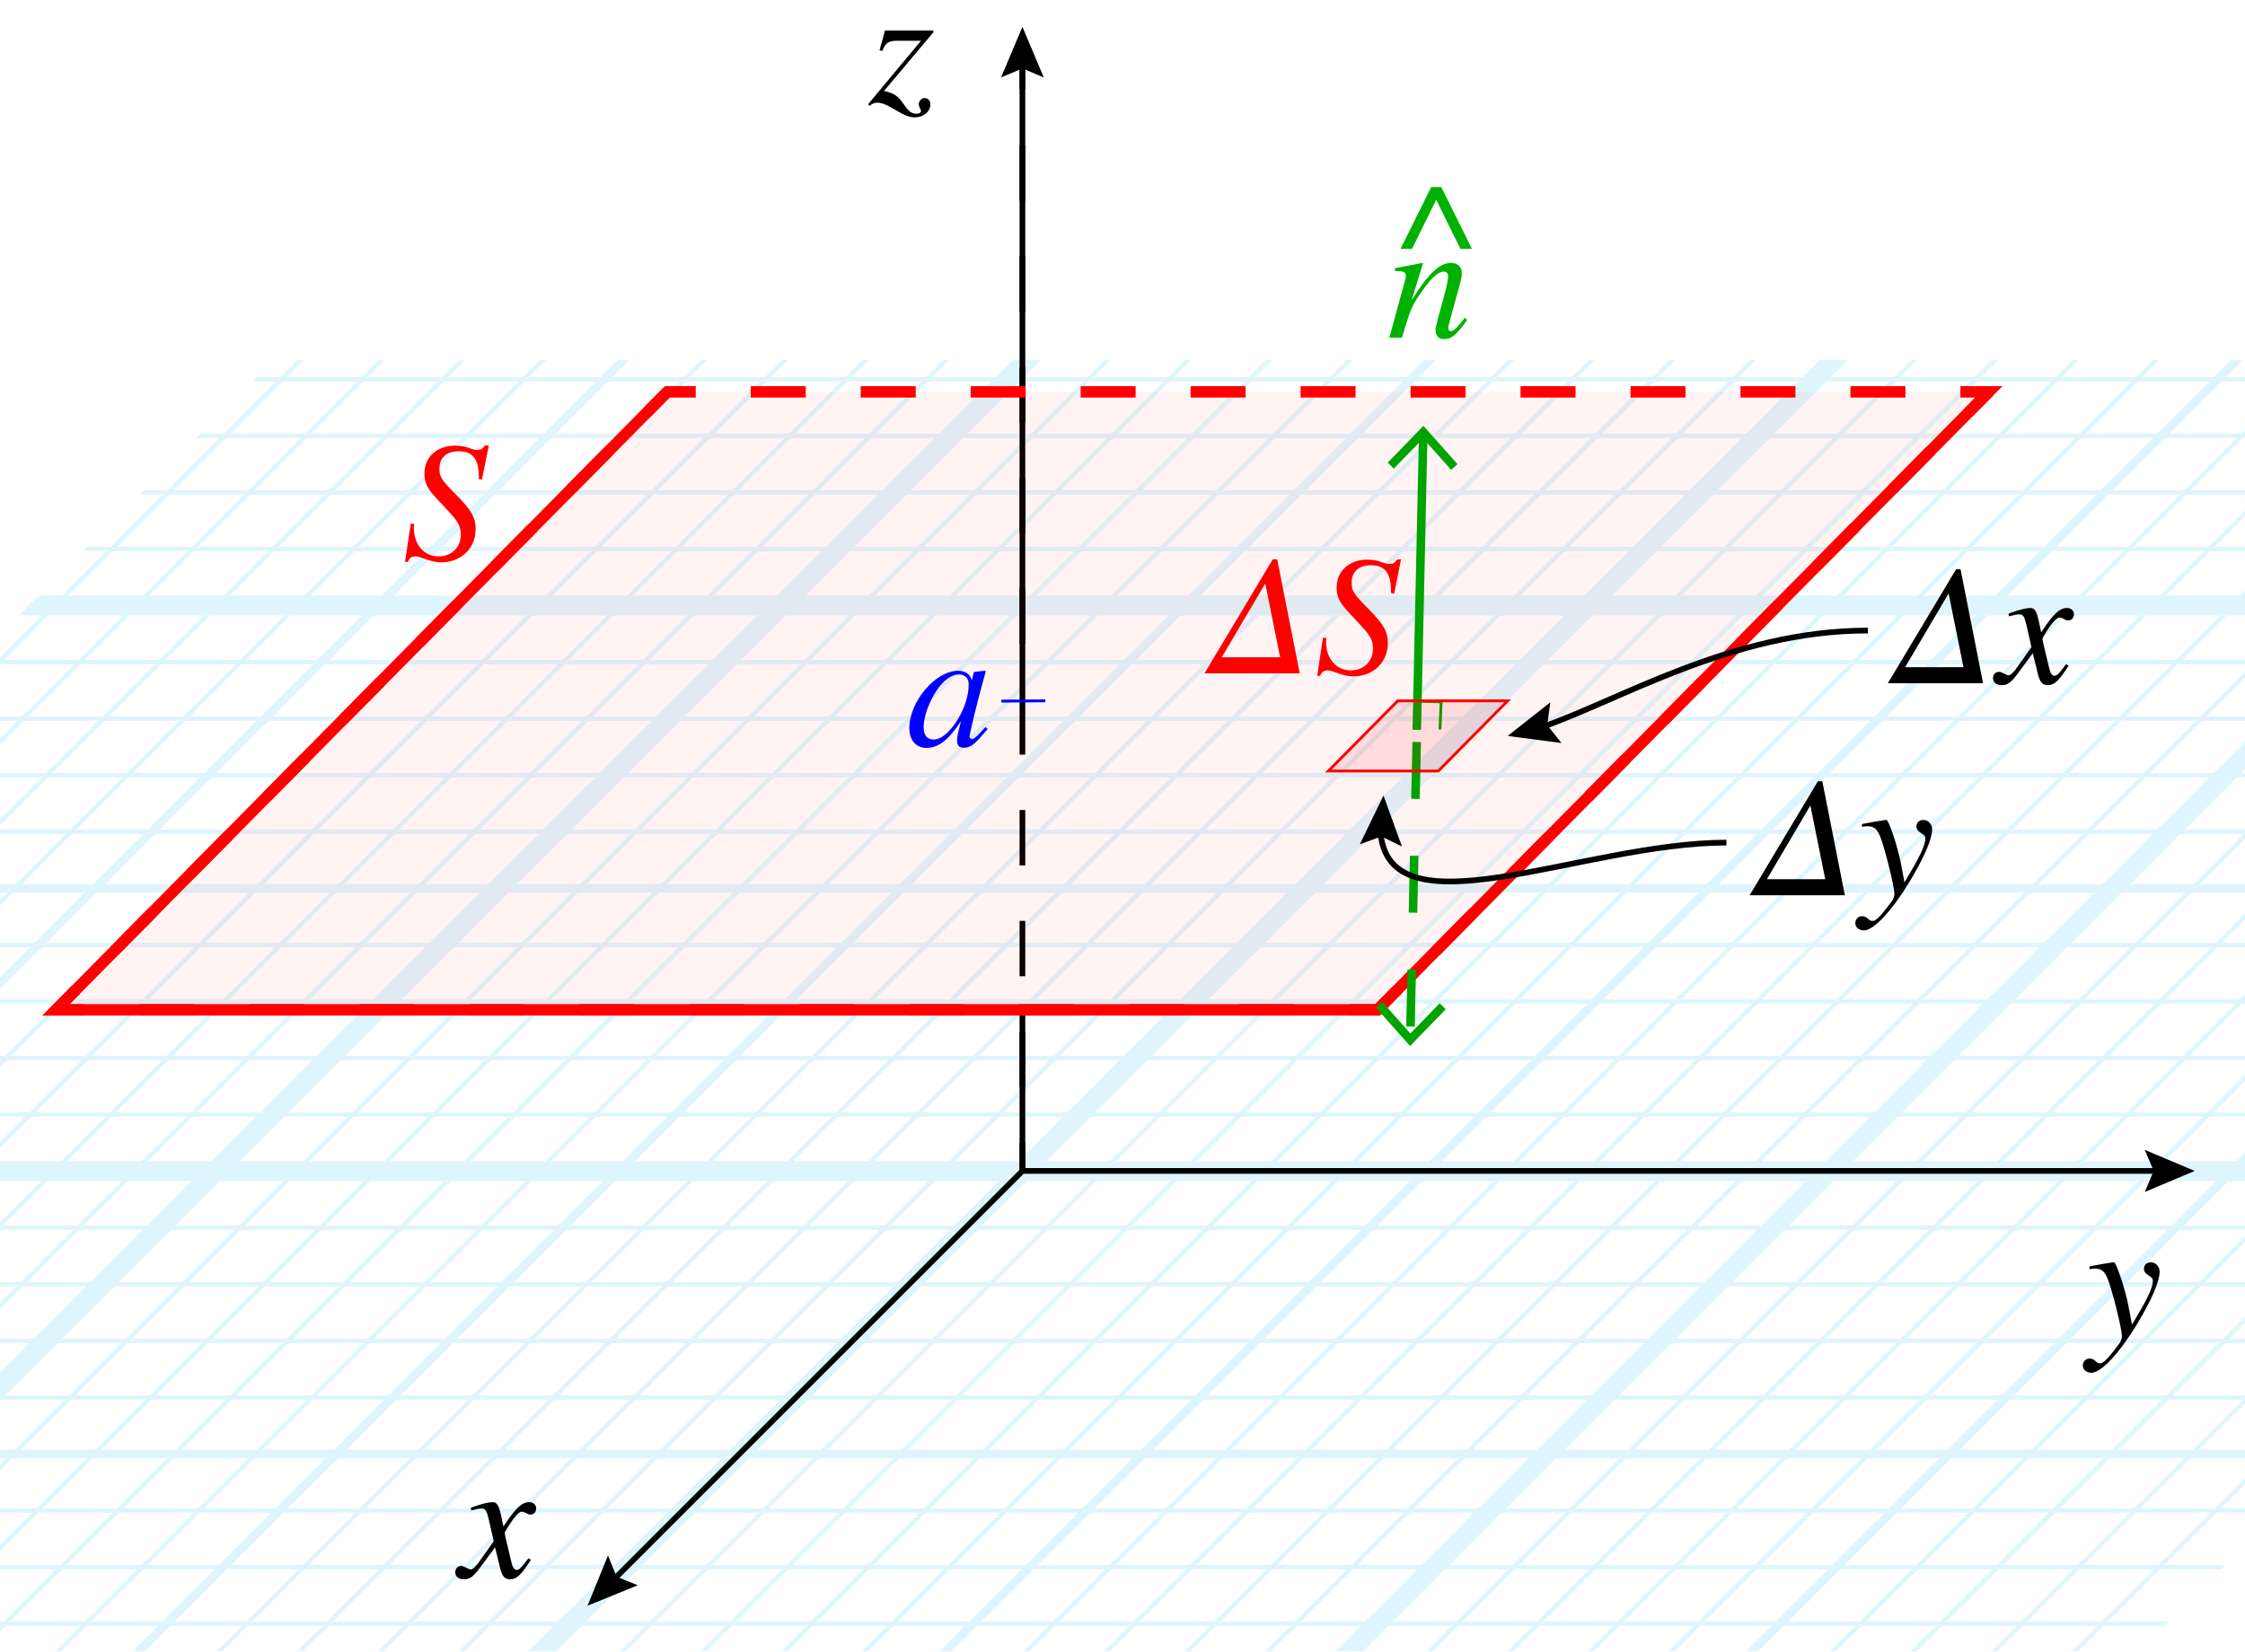 <?xml version="1.0" encoding="utf-8"?>
<!-- Generator: Adobe Illustrator 25.4.1, SVG Export Plug-In . SVG Version: 6.00 Build 0)  -->
<svg version="1.1" xmlns="http://www.w3.org/2000/svg" xmlns:xlink="http://www.w3.org/1999/xlink" x="0px" y="0px"
	 viewBox="0 0 78.883 58.043" enable-background="new 0 0 78.883 58.043" xml:space="preserve">
<g id="Graph_paper_slanted" opacity="0.5">
	<g id="Clipped_grid_00000003068028900943026870000011536296927355263674_">
		<defs>
			<polygon id="SVGID_1_" points="62.21,70.979 -48.689,70.979 9.642,12.649 120.541,12.649 			"/>
		</defs>
		<clipPath id="SVGID_00000162335442527344241400000006504104435177697207_">
			<use xlink:href="#SVGID_1_"  overflow="visible"/>
		</clipPath>
		
			<g id="Grid_00000142891597197125820610000009767860333217090727_" opacity="0.25" clip-path="url(#SVGID_00000162335442527344241400000006504104435177697207_)">
			<g id="Horizontal_1_mm_00000151508609497893311650000018408800186222605470_">
				
					<line fill="none" stroke="#00ABEB" stroke-width="0.15" stroke-miterlimit="10" x1="-19.888" y1="-16.49" x2="206.953" y2="-16.49"/>
				
					<line fill="none" stroke="#00ABEB" stroke-width="0.15" stroke-miterlimit="10" x1="-17.9" y1="-18.478" x2="208.941" y2="-18.478"/>
				
					<line fill="none" stroke="#00ABEB" stroke-width="0.15" stroke-miterlimit="10" x1="-137.177" y1="100.798" x2="89.664" y2="100.798"/>
				
					<line fill="none" stroke="#00ABEB" stroke-width="0.15" stroke-miterlimit="10" x1="-135.189" y1="98.81" x2="91.652" y2="98.81"/>
				
					<line fill="none" stroke="#00ABEB" stroke-width="0.15" stroke-miterlimit="10" x1="-133.201" y1="96.823" x2="93.64" y2="96.823"/>
				
					<line fill="none" stroke="#00ABEB" stroke-width="0.15" stroke-miterlimit="10" x1="-131.213" y1="94.835" x2="95.628" y2="94.835"/>
				
					<line fill="none" stroke="#00ABEB" stroke-width="0.15" stroke-miterlimit="10" x1="-129.225" y1="92.847" x2="97.616" y2="92.847"/>
				
					<line fill="none" stroke="#00ABEB" stroke-width="0.15" stroke-miterlimit="10" x1="-127.237" y1="90.859" x2="99.603" y2="90.859"/>
				
					<line fill="none" stroke="#00ABEB" stroke-width="0.15" stroke-miterlimit="10" x1="-125.249" y1="88.871" x2="101.592" y2="88.871"/>
				
					<line fill="none" stroke="#00ABEB" stroke-width="0.15" stroke-miterlimit="10" x1="-123.262" y1="86.883" x2="103.579" y2="86.883"/>
				
					<line fill="none" stroke="#00ABEB" stroke-width="0.15" stroke-miterlimit="10" x1="-121.273" y1="84.895" x2="105.568" y2="84.895"/>
				
					<line fill="none" stroke="#00ABEB" stroke-width="0.15" stroke-miterlimit="10" x1="-119.285" y1="82.907" x2="107.556" y2="82.907"/>
				
					<line fill="none" stroke="#00ABEB" stroke-width="0.15" stroke-miterlimit="10" x1="-117.298" y1="80.919" x2="109.543" y2="80.919"/>
				
					<line fill="none" stroke="#00ABEB" stroke-width="0.15" stroke-miterlimit="10" x1="-115.309" y1="78.931" x2="111.531" y2="78.931"/>
				
					<line fill="none" stroke="#00ABEB" stroke-width="0.15" stroke-miterlimit="10" x1="-113.321" y1="76.943" x2="113.52" y2="76.943"/>
				
					<line fill="none" stroke="#00ABEB" stroke-width="0.15" stroke-miterlimit="10" x1="-111.334" y1="74.956" x2="115.507" y2="74.956"/>
				
					<line fill="none" stroke="#00ABEB" stroke-width="0.15" stroke-miterlimit="10" x1="-109.346" y1="72.967" x2="117.495" y2="72.967"/>
				
					<line fill="none" stroke="#00ABEB" stroke-width="0.15" stroke-miterlimit="10" x1="-107.358" y1="70.979" x2="119.483" y2="70.979"/>
				
					<line fill="none" stroke="#00ABEB" stroke-width="0.15" stroke-miterlimit="10" x1="-105.37" y1="68.992" x2="121.471" y2="68.992"/>
				
					<line fill="none" stroke="#00ABEB" stroke-width="0.15" stroke-miterlimit="10" x1="-103.382" y1="67.004" x2="123.459" y2="67.004"/>
				
					<line fill="none" stroke="#00ABEB" stroke-width="0.15" stroke-miterlimit="10" x1="-101.394" y1="65.015" x2="125.447" y2="65.015"/>
				
					<line fill="none" stroke="#00ABEB" stroke-width="0.15" stroke-miterlimit="10" x1="-99.406" y1="63.028" x2="127.435" y2="63.028"/>
				
					<line fill="none" stroke="#00ABEB" stroke-width="0.15" stroke-miterlimit="10" x1="-97.418" y1="61.04" x2="129.423" y2="61.04"/>
				
					<line fill="none" stroke="#00ABEB" stroke-width="0.15" stroke-miterlimit="10" x1="-95.43" y1="59.051" x2="131.411" y2="59.051"/>
				
					<line fill="none" stroke="#00ABEB" stroke-width="0.15" stroke-miterlimit="10" x1="-93.442" y1="57.064" x2="133.399" y2="57.064"/>
				
					<line fill="none" stroke="#00ABEB" stroke-width="0.15" stroke-miterlimit="10" x1="-91.454" y1="55.076" x2="135.387" y2="55.076"/>
				
					<line fill="none" stroke="#00ABEB" stroke-width="0.15" stroke-miterlimit="10" x1="-89.466" y1="53.088" x2="137.374" y2="53.088"/>
				
					<line fill="none" stroke="#00ABEB" stroke-width="0.15" stroke-miterlimit="10" x1="-87.478" y1="51.1" x2="139.363" y2="51.1"/>
				
					<line fill="none" stroke="#00ABEB" stroke-width="0.15" stroke-miterlimit="10" x1="-85.49" y1="49.112" x2="141.351" y2="49.112"/>
				
					<line fill="none" stroke="#00ABEB" stroke-width="0.15" stroke-miterlimit="10" x1="-83.503" y1="47.124" x2="143.338" y2="47.124"/>
				
					<line fill="none" stroke="#00ABEB" stroke-width="0.15" stroke-miterlimit="10" x1="-81.514" y1="45.136" x2="145.326" y2="45.136"/>
				
					<line fill="none" stroke="#00ABEB" stroke-width="0.15" stroke-miterlimit="10" x1="-79.526" y1="43.148" x2="147.315" y2="43.148"/>
				
					<line fill="none" stroke="#00ABEB" stroke-width="0.15" stroke-miterlimit="10" x1="-77.539" y1="41.161" x2="149.302" y2="41.161"/>
				
					<line fill="none" stroke="#00ABEB" stroke-width="0.15" stroke-miterlimit="10" x1="-75.551" y1="39.173" x2="151.29" y2="39.173"/>
				
					<line fill="none" stroke="#00ABEB" stroke-width="0.15" stroke-miterlimit="10" x1="-73.562" y1="37.184" x2="153.278" y2="37.184"/>
				
					<line fill="none" stroke="#00ABEB" stroke-width="0.15" stroke-miterlimit="10" x1="-71.575" y1="35.197" x2="155.266" y2="35.197"/>
				
					<line fill="none" stroke="#00ABEB" stroke-width="0.15" stroke-miterlimit="10" x1="-69.587" y1="33.209" x2="157.254" y2="33.209"/>
				
					<line fill="none" stroke="#00ABEB" stroke-width="0.15" stroke-miterlimit="10" x1="-67.599" y1="31.221" x2="159.242" y2="31.221"/>
				
					<line fill="none" stroke="#00ABEB" stroke-width="0.15" stroke-miterlimit="10" x1="-65.611" y1="29.233" x2="161.23" y2="29.233"/>
				
					<line fill="none" stroke="#00ABEB" stroke-width="0.15" stroke-miterlimit="10" x1="-63.623" y1="27.245" x2="163.218" y2="27.245"/>
				
					<line fill="none" stroke="#00ABEB" stroke-width="0.15" stroke-miterlimit="10" x1="-61.635" y1="25.257" x2="165.206" y2="25.257"/>
				
					<line fill="none" stroke="#00ABEB" stroke-width="0.15" stroke-miterlimit="10" x1="-59.647" y1="23.269" x2="167.193" y2="23.269"/>
				
					<line fill="none" stroke="#00ABEB" stroke-width="0.15" stroke-miterlimit="10" x1="-57.659" y1="21.281" x2="169.182" y2="21.281"/>
				
					<line fill="none" stroke="#00ABEB" stroke-width="0.15" stroke-miterlimit="10" x1="-55.671" y1="19.293" x2="171.169" y2="19.293"/>
				
					<line fill="none" stroke="#00ABEB" stroke-width="0.15" stroke-miterlimit="10" x1="-53.683" y1="17.305" x2="173.158" y2="17.305"/>
				
					<line fill="none" stroke="#00ABEB" stroke-width="0.15" stroke-miterlimit="10" x1="-51.695" y1="15.317" x2="175.146" y2="15.317"/>
				
					<line fill="none" stroke="#00ABEB" stroke-width="0.15" stroke-miterlimit="10" x1="-49.708" y1="13.33" x2="177.133" y2="13.33"/>
				
					<line fill="none" stroke="#00ABEB" stroke-width="0.15" stroke-miterlimit="10" x1="-47.719" y1="11.341" x2="179.121" y2="11.341"/>
				
					<line fill="none" stroke="#00ABEB" stroke-width="0.15" stroke-miterlimit="10" x1="-45.731" y1="9.353" x2="181.11" y2="9.353"/>
				
					<line fill="none" stroke="#00ABEB" stroke-width="0.15" stroke-miterlimit="10" x1="-43.744" y1="7.366" x2="183.097" y2="7.366"/>
				
					<line fill="none" stroke="#00ABEB" stroke-width="0.15" stroke-miterlimit="10" x1="-41.756" y1="5.378" x2="185.085" y2="5.378"/>
				
					<line fill="none" stroke="#00ABEB" stroke-width="0.15" stroke-miterlimit="10" x1="-39.767" y1="3.389" x2="187.073" y2="3.389"/>
				
					<line fill="none" stroke="#00ABEB" stroke-width="0.15" stroke-miterlimit="10" x1="-37.78" y1="1.402" x2="189.061" y2="1.402"/>
				
					<line fill="none" stroke="#00ABEB" stroke-width="0.15" stroke-miterlimit="10" x1="-35.792" y1="-0.586" x2="191.049" y2="-0.586"/>
				
					<line fill="none" stroke="#00ABEB" stroke-width="0.15" stroke-miterlimit="10" x1="-33.804" y1="-2.574" x2="193.037" y2="-2.574"/>
				
					<line fill="none" stroke="#00ABEB" stroke-width="0.15" stroke-miterlimit="10" x1="-31.816" y1="-4.562" x2="195.025" y2="-4.562"/>
				
					<line fill="none" stroke="#00ABEB" stroke-width="0.15" stroke-miterlimit="10" x1="-29.828" y1="-6.55" x2="197.013" y2="-6.55"/>
				
					<line fill="none" stroke="#00ABEB" stroke-width="0.15" stroke-miterlimit="10" x1="-27.84" y1="-8.538" x2="199.001" y2="-8.538"/>
				
					<line fill="none" stroke="#00ABEB" stroke-width="0.15" stroke-miterlimit="10" x1="-25.852" y1="-10.526" x2="200.989" y2="-10.526"/>
				
					<line fill="none" stroke="#00ABEB" stroke-width="0.15" stroke-miterlimit="10" x1="-23.864" y1="-12.514" x2="202.977" y2="-12.514"/>
				
					<line fill="none" stroke="#00ABEB" stroke-width="0.15" stroke-miterlimit="10" x1="-21.876" y1="-14.501" x2="204.965" y2="-14.501"/>
			</g>
			<g id="Vertical_1_mm_00000181073523592228201180000012361058669048395659_">
				<g>
					
						<line fill="none" stroke="#00ABEB" stroke-width="0.15" stroke-miterlimit="10" x1="-137.092" y1="100.789" x2="-17.772" y2="-18.531"/>
				</g>
				
					<line fill="none" stroke="#00ABEB" stroke-width="0.15" stroke-miterlimit="10" x1="-134.258" y1="100.789" x2="-14.938" y2="-18.531"/>
				
					<line fill="none" stroke="#00ABEB" stroke-width="0.15" stroke-miterlimit="10" x1="-131.423" y1="100.789" x2="-12.103" y2="-18.531"/>
				
					<line fill="none" stroke="#00ABEB" stroke-width="0.15" stroke-miterlimit="10" x1="-128.588" y1="100.789" x2="-9.268" y2="-18.531"/>
				
					<line fill="none" stroke="#00ABEB" stroke-width="0.15" stroke-miterlimit="10" x1="-125.754" y1="100.789" x2="-6.434" y2="-18.531"/>
				
					<line fill="none" stroke="#00ABEB" stroke-width="0.15" stroke-miterlimit="10" x1="-122.919" y1="100.789" x2="-3.599" y2="-18.531"/>
				
					<line fill="none" stroke="#00ABEB" stroke-width="0.15" stroke-miterlimit="10" x1="-120.084" y1="100.789" x2="-0.764" y2="-18.531"/>
				
					<line fill="none" stroke="#00ABEB" stroke-width="0.15" stroke-miterlimit="10" x1="-117.25" y1="100.789" x2="2.07" y2="-18.531"/>
				
					<line fill="none" stroke="#00ABEB" stroke-width="0.15" stroke-miterlimit="10" x1="-114.415" y1="100.789" x2="4.905" y2="-18.531"/>
				
					<line fill="none" stroke="#00ABEB" stroke-width="0.15" stroke-miterlimit="10" x1="-111.581" y1="100.789" x2="7.739" y2="-18.531"/>
				
					<line fill="none" stroke="#00ABEB" stroke-width="0.15" stroke-miterlimit="10" x1="-108.746" y1="100.789" x2="10.574" y2="-18.531"/>
				
					<line fill="none" stroke="#00ABEB" stroke-width="0.15" stroke-miterlimit="10" x1="-105.911" y1="100.789" x2="13.409" y2="-18.531"/>
				
					<line fill="none" stroke="#00ABEB" stroke-width="0.15" stroke-miterlimit="10" x1="-103.077" y1="100.789" x2="16.243" y2="-18.531"/>
				
					<line fill="none" stroke="#00ABEB" stroke-width="0.15" stroke-miterlimit="10" x1="-100.242" y1="100.789" x2="19.078" y2="-18.531"/>
				
					<line fill="none" stroke="#00ABEB" stroke-width="0.15" stroke-miterlimit="10" x1="-97.407" y1="100.789" x2="21.913" y2="-18.531"/>
				
					<line fill="none" stroke="#00ABEB" stroke-width="0.15" stroke-miterlimit="10" x1="-94.573" y1="100.789" x2="24.747" y2="-18.531"/>
				
					<line fill="none" stroke="#00ABEB" stroke-width="0.15" stroke-miterlimit="10" x1="-91.738" y1="100.789" x2="27.582" y2="-18.531"/>
				
					<line fill="none" stroke="#00ABEB" stroke-width="0.15" stroke-miterlimit="10" x1="-88.903" y1="100.789" x2="30.417" y2="-18.531"/>
				
					<line fill="none" stroke="#00ABEB" stroke-width="0.15" stroke-miterlimit="10" x1="-86.069" y1="100.789" x2="33.251" y2="-18.531"/>
				
					<line fill="none" stroke="#00ABEB" stroke-width="0.15" stroke-miterlimit="10" x1="-83.234" y1="100.789" x2="36.086" y2="-18.531"/>
				
					<line fill="none" stroke="#00ABEB" stroke-width="0.15" stroke-miterlimit="10" x1="-80.399" y1="100.789" x2="38.921" y2="-18.531"/>
				
					<line fill="none" stroke="#00ABEB" stroke-width="0.15" stroke-miterlimit="10" x1="-77.565" y1="100.789" x2="41.755" y2="-18.531"/>
				
					<line fill="none" stroke="#00ABEB" stroke-width="0.15" stroke-miterlimit="10" x1="-74.73" y1="100.789" x2="44.59" y2="-18.531"/>
				
					<line fill="none" stroke="#00ABEB" stroke-width="0.15" stroke-miterlimit="10" x1="-71.895" y1="100.789" x2="47.425" y2="-18.531"/>
				
					<line fill="none" stroke="#00ABEB" stroke-width="0.15" stroke-miterlimit="10" x1="-69.061" y1="100.789" x2="50.259" y2="-18.531"/>
				
					<line fill="none" stroke="#00ABEB" stroke-width="0.15" stroke-miterlimit="10" x1="-66.226" y1="100.789" x2="53.094" y2="-18.531"/>
				
					<line fill="none" stroke="#00ABEB" stroke-width="0.15" stroke-miterlimit="10" x1="-63.392" y1="100.789" x2="55.928" y2="-18.531"/>
				
					<line fill="none" stroke="#00ABEB" stroke-width="0.15" stroke-miterlimit="10" x1="-60.557" y1="100.789" x2="58.763" y2="-18.531"/>
				
					<line fill="none" stroke="#00ABEB" stroke-width="0.15" stroke-miterlimit="10" x1="-57.722" y1="100.789" x2="61.598" y2="-18.531"/>
				
					<line fill="none" stroke="#00ABEB" stroke-width="0.15" stroke-miterlimit="10" x1="-54.888" y1="100.789" x2="64.432" y2="-18.531"/>
				
					<line fill="none" stroke="#00ABEB" stroke-width="0.15" stroke-miterlimit="10" x1="-52.053" y1="100.789" x2="67.267" y2="-18.531"/>
				
					<line fill="none" stroke="#00ABEB" stroke-width="0.15" stroke-miterlimit="10" x1="-49.218" y1="100.789" x2="70.102" y2="-18.531"/>
				
					<line fill="none" stroke="#00ABEB" stroke-width="0.15" stroke-miterlimit="10" x1="-46.384" y1="100.789" x2="72.936" y2="-18.531"/>
				
					<line fill="none" stroke="#00ABEB" stroke-width="0.15" stroke-miterlimit="10" x1="-43.549" y1="100.789" x2="75.771" y2="-18.531"/>
				
					<line fill="none" stroke="#00ABEB" stroke-width="0.15" stroke-miterlimit="10" x1="-40.714" y1="100.789" x2="78.606" y2="-18.531"/>
				
					<line fill="none" stroke="#00ABEB" stroke-width="0.15" stroke-miterlimit="10" x1="-37.88" y1="100.789" x2="81.44" y2="-18.531"/>
				
					<line fill="none" stroke="#00ABEB" stroke-width="0.15" stroke-miterlimit="10" x1="-35.045" y1="100.789" x2="84.275" y2="-18.531"/>
				
					<line fill="none" stroke="#00ABEB" stroke-width="0.15" stroke-miterlimit="10" x1="-32.21" y1="100.789" x2="87.11" y2="-18.531"/>
				
					<line fill="none" stroke="#00ABEB" stroke-width="0.15" stroke-miterlimit="10" x1="-29.376" y1="100.789" x2="89.944" y2="-18.531"/>
				
					<line fill="none" stroke="#00ABEB" stroke-width="0.15" stroke-miterlimit="10" x1="-26.541" y1="100.789" x2="92.779" y2="-18.531"/>
				
					<line fill="none" stroke="#00ABEB" stroke-width="0.15" stroke-miterlimit="10" x1="-23.707" y1="100.789" x2="95.613" y2="-18.531"/>
				
					<line fill="none" stroke="#00ABEB" stroke-width="0.15" stroke-miterlimit="10" x1="-20.872" y1="100.789" x2="98.448" y2="-18.531"/>
				
					<line fill="none" stroke="#00ABEB" stroke-width="0.15" stroke-miterlimit="10" x1="-18.037" y1="100.789" x2="101.283" y2="-18.531"/>
				
					<line fill="none" stroke="#00ABEB" stroke-width="0.15" stroke-miterlimit="10" x1="-15.203" y1="100.789" x2="104.117" y2="-18.531"/>
				
					<line fill="none" stroke="#00ABEB" stroke-width="0.15" stroke-miterlimit="10" x1="-12.368" y1="100.789" x2="106.952" y2="-18.531"/>
				
					<line fill="none" stroke="#00ABEB" stroke-width="0.15" stroke-miterlimit="10" x1="-9.533" y1="100.789" x2="109.787" y2="-18.531"/>
				
					<line fill="none" stroke="#00ABEB" stroke-width="0.15" stroke-miterlimit="10" x1="-6.699" y1="100.789" x2="112.621" y2="-18.531"/>
				
					<line fill="none" stroke="#00ABEB" stroke-width="0.15" stroke-miterlimit="10" x1="-3.864" y1="100.789" x2="115.456" y2="-18.531"/>
				
					<line fill="none" stroke="#00ABEB" stroke-width="0.15" stroke-miterlimit="10" x1="-1.029" y1="100.789" x2="118.291" y2="-18.531"/>
				
					<line fill="none" stroke="#00ABEB" stroke-width="0.15" stroke-miterlimit="10" x1="1.805" y1="100.789" x2="121.125" y2="-18.531"/>
				
					<line fill="none" stroke="#00ABEB" stroke-width="0.15" stroke-miterlimit="10" x1="4.64" y1="100.789" x2="123.96" y2="-18.531"/>
				
					<line fill="none" stroke="#00ABEB" stroke-width="0.15" stroke-miterlimit="10" x1="7.475" y1="100.789" x2="126.795" y2="-18.531"/>
				
					<line fill="none" stroke="#00ABEB" stroke-width="0.15" stroke-miterlimit="10" x1="10.309" y1="100.789" x2="129.629" y2="-18.531"/>
				
					<line fill="none" stroke="#00ABEB" stroke-width="0.15" stroke-miterlimit="10" x1="13.144" y1="100.789" x2="132.464" y2="-18.531"/>
				
					<line fill="none" stroke="#00ABEB" stroke-width="0.15" stroke-miterlimit="10" x1="15.979" y1="100.789" x2="135.299" y2="-18.531"/>
				
					<line fill="none" stroke="#00ABEB" stroke-width="0.15" stroke-miterlimit="10" x1="18.813" y1="100.789" x2="138.133" y2="-18.531"/>
				
					<line fill="none" stroke="#00ABEB" stroke-width="0.15" stroke-miterlimit="10" x1="21.648" y1="100.789" x2="140.968" y2="-18.531"/>
				
					<line fill="none" stroke="#00ABEB" stroke-width="0.15" stroke-miterlimit="10" x1="24.482" y1="100.789" x2="143.802" y2="-18.531"/>
				
					<line fill="none" stroke="#00ABEB" stroke-width="0.15" stroke-miterlimit="10" x1="27.317" y1="100.789" x2="146.637" y2="-18.531"/>
				
					<line fill="none" stroke="#00ABEB" stroke-width="0.15" stroke-miterlimit="10" x1="30.152" y1="100.789" x2="149.472" y2="-18.531"/>
				
					<line fill="none" stroke="#00ABEB" stroke-width="0.15" stroke-miterlimit="10" x1="32.986" y1="100.789" x2="152.306" y2="-18.531"/>
				
					<line fill="none" stroke="#00ABEB" stroke-width="0.15" stroke-miterlimit="10" x1="35.821" y1="100.789" x2="155.141" y2="-18.531"/>
				
					<line fill="none" stroke="#00ABEB" stroke-width="0.15" stroke-miterlimit="10" x1="38.656" y1="100.789" x2="157.976" y2="-18.531"/>
				
					<line fill="none" stroke="#00ABEB" stroke-width="0.15" stroke-miterlimit="10" x1="41.49" y1="100.789" x2="160.81" y2="-18.531"/>
				
					<line fill="none" stroke="#00ABEB" stroke-width="0.15" stroke-miterlimit="10" x1="44.325" y1="100.789" x2="163.645" y2="-18.531"/>
				
					<line fill="none" stroke="#00ABEB" stroke-width="0.15" stroke-miterlimit="10" x1="47.16" y1="100.789" x2="166.48" y2="-18.531"/>
				
					<line fill="none" stroke="#00ABEB" stroke-width="0.15" stroke-miterlimit="10" x1="49.994" y1="100.789" x2="169.314" y2="-18.531"/>
				
					<line fill="none" stroke="#00ABEB" stroke-width="0.15" stroke-miterlimit="10" x1="52.829" y1="100.789" x2="172.149" y2="-18.531"/>
				
					<line fill="none" stroke="#00ABEB" stroke-width="0.15" stroke-miterlimit="10" x1="55.664" y1="100.789" x2="174.984" y2="-18.531"/>
				
					<line fill="none" stroke="#00ABEB" stroke-width="0.15" stroke-miterlimit="10" x1="58.498" y1="100.789" x2="177.818" y2="-18.531"/>
				
					<line fill="none" stroke="#00ABEB" stroke-width="0.15" stroke-miterlimit="10" x1="61.333" y1="100.789" x2="180.653" y2="-18.531"/>
				
					<line fill="none" stroke="#00ABEB" stroke-width="0.15" stroke-miterlimit="10" x1="64.168" y1="100.789" x2="183.488" y2="-18.531"/>
				
					<line fill="none" stroke="#00ABEB" stroke-width="0.15" stroke-miterlimit="10" x1="67.002" y1="100.789" x2="186.322" y2="-18.531"/>
				
					<line fill="none" stroke="#00ABEB" stroke-width="0.15" stroke-miterlimit="10" x1="69.837" y1="100.789" x2="189.157" y2="-18.531"/>
				
					<line fill="none" stroke="#00ABEB" stroke-width="0.15" stroke-miterlimit="10" x1="72.671" y1="100.789" x2="191.991" y2="-18.531"/>
				
					<line fill="none" stroke="#00ABEB" stroke-width="0.15" stroke-miterlimit="10" x1="75.506" y1="100.789" x2="194.826" y2="-18.531"/>
				
					<line fill="none" stroke="#00ABEB" stroke-width="0.15" stroke-miterlimit="10" x1="78.341" y1="100.789" x2="197.661" y2="-18.531"/>
				
					<line fill="none" stroke="#00ABEB" stroke-width="0.15" stroke-miterlimit="10" x1="81.175" y1="100.789" x2="200.495" y2="-18.531"/>
				
					<line fill="none" stroke="#00ABEB" stroke-width="0.15" stroke-miterlimit="10" x1="84.01" y1="100.789" x2="203.33" y2="-18.531"/>
				
					<line fill="none" stroke="#00ABEB" stroke-width="0.15" stroke-miterlimit="10" x1="86.845" y1="100.789" x2="206.165" y2="-18.531"/>
				
					<line fill="none" stroke="#00ABEB" stroke-width="0.15" stroke-miterlimit="10" x1="89.679" y1="100.789" x2="208.999" y2="-18.531"/>
			</g>
			<g id="Horizontal_5_mm_00000011735556503592991880000008134099091165005186_">
				
					<line fill="none" stroke="#00ABEB" stroke-width="0.3" stroke-miterlimit="10" x1="-137.452" y1="100.798" x2="89.664" y2="100.798"/>
				
					<line fill="none" stroke="#00ABEB" stroke-width="0.3" stroke-miterlimit="10" x1="-127.512" y1="90.859" x2="99.603" y2="90.859"/>
				
					<line fill="none" stroke="#00ABEB" stroke-width="0.3" stroke-miterlimit="10" x1="-117.573" y1="80.919" x2="109.543" y2="80.919"/>
				
					<line fill="none" stroke="#00ABEB" stroke-width="0.3" stroke-miterlimit="10" x1="-107.632" y1="70.979" x2="119.483" y2="70.979"/>
				
					<line fill="none" stroke="#00ABEB" stroke-width="0.3" stroke-miterlimit="10" x1="-97.693" y1="61.04" x2="129.423" y2="61.04"/>
				<line fill="none" stroke="#00ABEB" stroke-width="0.3" stroke-miterlimit="10" x1="-87.753" y1="51.1" x2="139.363" y2="51.1"/>
				
					<line fill="none" stroke="#00ABEB" stroke-width="0.3" stroke-miterlimit="10" x1="-77.814" y1="41.161" x2="149.302" y2="41.161"/>
				
					<line fill="none" stroke="#00ABEB" stroke-width="0.3" stroke-miterlimit="10" x1="-67.874" y1="31.221" x2="159.242" y2="31.221"/>
				
					<line fill="none" stroke="#00ABEB" stroke-width="0.3" stroke-miterlimit="10" x1="-57.934" y1="21.281" x2="169.182" y2="21.281"/>
				
					<line fill="none" stroke="#00ABEB" stroke-width="0.3" stroke-miterlimit="10" x1="-47.994" y1="11.341" x2="179.121" y2="11.341"/>
				
					<line fill="none" stroke="#00ABEB" stroke-width="0.3" stroke-miterlimit="10" x1="-38.055" y1="1.402" x2="189.061" y2="1.402"/>
			</g>
			<g id="Vertical_5_mm_00000064346364918789686960000003233481195482251947_">
				
					<line fill="none" stroke="#00ABEB" stroke-width="0.3" stroke-miterlimit="10" x1="-137.092" y1="100.789" x2="-17.579" y2="-18.723"/>
				
					<line fill="none" stroke="#00ABEB" stroke-width="0.3" stroke-miterlimit="10" x1="-122.919" y1="100.789" x2="-3.406" y2="-18.723"/>
				
					<line fill="none" stroke="#00ABEB" stroke-width="0.3" stroke-miterlimit="10" x1="-108.746" y1="100.789" x2="10.767" y2="-18.723"/>
				
					<line fill="none" stroke="#00ABEB" stroke-width="0.3" stroke-miterlimit="10" x1="-94.573" y1="100.789" x2="24.94" y2="-18.723"/>
				
					<line fill="none" stroke="#00ABEB" stroke-width="0.3" stroke-miterlimit="10" x1="-80.399" y1="100.789" x2="39.114" y2="-18.723"/>
				
					<line fill="none" stroke="#00ABEB" stroke-width="0.3" stroke-miterlimit="10" x1="-66.226" y1="100.789" x2="53.287" y2="-18.723"/>
				
					<line fill="none" stroke="#00ABEB" stroke-width="0.3" stroke-miterlimit="10" x1="-52.053" y1="100.789" x2="67.46" y2="-18.723"/>
				
					<line fill="none" stroke="#00ABEB" stroke-width="0.3" stroke-miterlimit="10" x1="-37.88" y1="100.789" x2="81.633" y2="-18.723"/>
				
					<line fill="none" stroke="#00ABEB" stroke-width="0.3" stroke-miterlimit="10" x1="-23.707" y1="100.789" x2="95.805" y2="-18.723"/>
				
					<line fill="none" stroke="#00ABEB" stroke-width="0.3" stroke-miterlimit="10" x1="-9.533" y1="100.789" x2="109.98" y2="-18.723"/>
				
					<line fill="none" stroke="#00ABEB" stroke-width="0.3" stroke-miterlimit="10" x1="4.64" y1="100.789" x2="124.153" y2="-18.723"/>
				
					<line fill="none" stroke="#00ABEB" stroke-width="0.3" stroke-miterlimit="10" x1="18.813" y1="100.789" x2="138.325" y2="-18.723"/>
				
					<line fill="none" stroke="#00ABEB" stroke-width="0.3" stroke-miterlimit="10" x1="32.986" y1="100.789" x2="152.499" y2="-18.723"/>
				
					<line fill="none" stroke="#00ABEB" stroke-width="0.3" stroke-miterlimit="10" x1="47.16" y1="100.789" x2="166.673" y2="-18.723"/>
				
					<line fill="none" stroke="#00ABEB" stroke-width="0.3" stroke-miterlimit="10" x1="61.333" y1="100.789" x2="180.846" y2="-18.723"/>
				
					<line fill="none" stroke="#00ABEB" stroke-width="0.3" stroke-miterlimit="10" x1="75.506" y1="100.789" x2="195.019" y2="-18.723"/>
				
					<line fill="none" stroke="#00ABEB" stroke-width="0.3" stroke-miterlimit="10" x1="89.679" y1="100.789" x2="209.192" y2="-18.723"/>
			</g>
			<g id="Horizontal_10_mm_00000163045836177147705350000008480455355013810362_">
				
					<line id="_x31_9_00000057116790517712807720000015084113881736219806_" fill="none" stroke="#00ABEB" stroke-width="0.7" stroke-miterlimit="10" x1="-137.452" y1="100.798" x2="89.664" y2="100.798"/>
				
					<line id="_x32_0_00000024685878617286333290000013167547815532084100_" fill="none" stroke="#00ABEB" stroke-width="0.7" stroke-miterlimit="10" x1="-117.573" y1="80.919" x2="109.543" y2="80.919"/>
				
					<line id="_x32_1_00000138564813020868535020000012777939180148238773_" fill="none" stroke="#00ABEB" stroke-width="0.7" stroke-miterlimit="10" x1="-97.693" y1="61.04" x2="129.423" y2="61.04"/>
				
					<line id="_x32_2_00000052807586205252870140000014502512662559454639_" fill="none" stroke="#00ABEB" stroke-width="0.7" stroke-miterlimit="10" x1="-77.814" y1="41.161" x2="149.302" y2="41.161"/>
				
					<line id="_x32_3_00000051376893246677475670000009295515732899575694_" fill="none" stroke="#00ABEB" stroke-width="0.7" stroke-miterlimit="10" x1="-57.934" y1="21.281" x2="169.182" y2="21.281"/>
				
					<line id="_x32_4_00000099657911357833521510000007853591198542098087_" fill="none" stroke="#00ABEB" stroke-width="0.7" stroke-miterlimit="10" x1="-38.055" y1="1.402" x2="189.061" y2="1.402"/>
				
					<line id="_x32_5_00000155127691660191171140000008292164438978366870_" fill="none" stroke="#00ABEB" stroke-width="0.7" stroke-miterlimit="10" x1="-18.175" y1="-18.478" x2="208.941" y2="-18.478"/>
			</g>
			<g id="Vertical_10_mm_00000134969164297783457920000010833503864539426239_">
				
					<line id="_x30__00000151539528360119995570000005083818057555393183_" fill="none" stroke="#00ABEB" stroke-width="0.7" stroke-miterlimit="10" x1="-137.092" y1="100.789" x2="-17.579" y2="-18.723"/>
				
					<line id="_x31__00000021823889366233599640000011971139016478256513_" fill="none" stroke="#00ABEB" stroke-width="0.7" stroke-miterlimit="10" x1="-108.746" y1="100.789" x2="10.767" y2="-18.723"/>
				
					<line id="_x32__00000071550223824624162640000006130814236846722696_" fill="none" stroke="#00ABEB" stroke-width="0.7" stroke-miterlimit="10" x1="-80.399" y1="100.789" x2="39.114" y2="-18.723"/>
				
					<line id="_x33__00000042015976804734918030000005045165563697445304_" fill="none" stroke="#00ABEB" stroke-width="0.7" stroke-miterlimit="10" x1="-52.053" y1="100.789" x2="67.46" y2="-18.723"/>
				
					<line id="_x34__00000081637789328126233800000002486991317463304126_" fill="none" stroke="#00ABEB" stroke-width="0.7" stroke-miterlimit="10" x1="-23.707" y1="100.789" x2="95.805" y2="-18.723"/>
				
					<line id="_x35__00000051353690731882489090000004794744233340785543_" fill="none" stroke="#00ABEB" stroke-width="0.7" stroke-miterlimit="10" x1="4.64" y1="100.789" x2="124.153" y2="-18.723"/>
				
					<line id="_x36__00000011745311307505536660000010485558803267122343_" fill="none" stroke="#00ABEB" stroke-width="0.7" stroke-miterlimit="10" x1="32.986" y1="100.789" x2="152.499" y2="-18.723"/>
				
					<line id="_x37__00000045602144989735358580000003937589459941247142_" fill="none" stroke="#00ABEB" stroke-width="0.7" stroke-miterlimit="10" x1="61.333" y1="100.789" x2="180.846" y2="-18.723"/>
				
					<line id="_x38__00000047029857857898873560000014194396358708286345_" fill="none" stroke="#00ABEB" stroke-width="0.7" stroke-miterlimit="10" x1="89.679" y1="100.789" x2="209.192" y2="-18.723"/>
			</g>
		</g>
	</g>
</g>
<g id="Axis">
	<g id="lines">
		<g>
			<g>
				<line fill="none" stroke="#000000" stroke-width="0.2" stroke-miterlimit="10" x1="35.925" y1="24.63" x2="35.925" y2="2.151"/>
				<g>
					<polygon points="36.666,2.713 35.925,2.398 35.184,2.713 35.925,0.957 					"/>
				</g>
			</g>
		</g>
		<line fill="none" stroke="#000000" stroke-width="0.2" stroke-miterlimit="10" x1="35.925" y1="41.151" x2="35.925" y2="35.49"/>
		<g>
			<g>
				
					<line fill="none" stroke="#000000" stroke-width="0.2" stroke-miterlimit="10" x1="35.925" y1="41.151" x2="35.925" y2="40.151"/>
				
					<line fill="none" stroke="#000000" stroke-width="0.2" stroke-miterlimit="10" stroke-dasharray="1.947,1.947" x1="35.925" y1="38.203" x2="35.925" y2="4.125"/>
				<line fill="none" stroke="#000000" stroke-width="0.2" stroke-miterlimit="10" x1="35.925" y1="3.151" x2="35.925" y2="2.151"/>
				<g>
					<polygon points="36.666,2.713 35.925,2.398 35.184,2.713 35.925,0.957 					"/>
				</g>
			</g>
		</g>
		<g>
			<g>
				
					<line fill="none" stroke="#000000" stroke-width="0.2" stroke-miterlimit="10" x1="35.925" y1="41.151" x2="75.922" y2="41.151"/>
				<g>
					<polygon points="75.36,41.891 75.675,41.151 75.36,40.41 77.116,41.151 					"/>
				</g>
			</g>
		</g>
		<g>
			<g>
				
					<line fill="none" stroke="#000000" stroke-width="0.2" stroke-miterlimit="10" x1="35.925" y1="41.151" x2="21.49" y2="55.586"/>
				<g>
					<polygon points="21.363,54.665 21.664,55.412 22.41,55.713 20.645,56.431 					"/>
				</g>
			</g>
		</g>
	</g>
	<g id="names">
		<g>
			<path d="M74.912,46.553c0.51-0.846,0.732-1.277,0.732-1.542c0-0.084-0.042-0.12-0.156-0.192c-0.12-0.078-0.156-0.138-0.156-0.234
				c0-0.132,0.102-0.222,0.24-0.222c0.18,0,0.312,0.15,0.312,0.33c0,0.342-0.288,1.001-0.786,1.829
				c-0.624,1.032-1.265,1.721-1.607,1.721c-0.18,0-0.306-0.102-0.306-0.258c0-0.132,0.102-0.24,0.234-0.24
				c0.21,0,0.21,0.167,0.366,0.167c0.078,0,0.15-0.048,0.288-0.198c0.108-0.114,0.378-0.468,0.426-0.545
				c0.036-0.072,0.06-0.144,0.06-0.21c0-0.24-0.33-1.583-0.492-1.991c-0.114-0.293-0.222-0.384-0.462-0.384
				c-0.066,0-0.12,0.006-0.186,0.024v-0.102c0.066-0.012,0.132-0.024,0.192-0.036c0.12-0.024,0.318-0.06,0.642-0.108h0.024
				c0.09,0,0.408,0.996,0.51,1.529L74.912,46.553z"/>
		</g>
		<g>
			<path d="M31.06,3.199c0.348,0.078,0.479,0.144,0.719,0.498c0.156,0.228,0.27,0.3,0.42,0.3c0.096,0,0.162-0.036,0.162-0.09
				c0-0.024-0.012-0.054-0.03-0.09c-0.036-0.072-0.048-0.12-0.048-0.167c0.006-0.102,0.102-0.204,0.198-0.204
				c0.126,0,0.21,0.09,0.21,0.222c0,0.24-0.222,0.456-0.558,0.456c-0.174,0-0.378-0.078-0.678-0.264
				c-0.282-0.174-0.474-0.251-0.629-0.251c-0.096,0-0.174,0.03-0.27,0.108l-0.054-0.054l1.859-2.231h-0.816
				c-0.312,0-0.426,0.054-0.545,0.36l-0.096-0.024l0.192-0.695h1.697v0.066L31.06,3.199z"/>
		</g>
		<g>
			<path d="M17.689,53.648c0.419-0.642,0.642-0.857,0.905-0.857c0.144,0,0.246,0.09,0.246,0.222c0,0.126-0.084,0.216-0.204,0.216
				c-0.114,0-0.168-0.102-0.312-0.102c-0.108,0-0.324,0.264-0.588,0.726c0,0.042,0.012,0.126,0.048,0.27l0.192,0.804
				c0.042,0.168,0.096,0.246,0.18,0.246c0.078,0,0.144-0.06,0.282-0.24c0.054-0.072,0.078-0.108,0.126-0.168l0.09,0.054
				c-0.348,0.54-0.504,0.684-0.731,0.684c-0.192,0-0.282-0.108-0.354-0.408l-0.174-0.714l-0.528,0.714
				c-0.264,0.354-0.384,0.408-0.57,0.408c-0.186,0-0.3-0.096-0.3-0.252c0-0.12,0.084-0.216,0.204-0.216
				c0.054,0,0.114,0.024,0.192,0.066c0.06,0.036,0.12,0.054,0.156,0.054c0.066,0,0.18-0.114,0.306-0.294l0.492-0.696l-0.168-0.743
				c-0.084-0.36-0.126-0.408-0.276-0.408c-0.048,0-0.12,0.012-0.234,0.042l-0.108,0.03l-0.018-0.096l0.066-0.024
				c0.366-0.132,0.564-0.174,0.702-0.174c0.15,0,0.222,0.108,0.306,0.516L17.689,53.648z"/>
		</g>
	</g>
</g>
<g id="plane_horz">
	<polygon opacity="0.05" fill="#FF0000" points="48.404,35.49 1.969,35.49 23.447,13.771 69.883,13.771 	"/>
	<g>
		<g>
			<polyline fill="none" stroke="#FF0000" stroke-width="0.4" stroke-miterlimit="10" points="49.108,34.779 48.404,35.49 
				47.404,35.49 			"/>
			
				<line fill="none" stroke="#FF0000" stroke-width="0.4" stroke-miterlimit="10" stroke-dasharray="1.932,1.932" x1="45.472" y1="35.49" x2="3.935" y2="35.49"/>
			<polyline fill="none" stroke="#FF0000" stroke-width="0.4" stroke-miterlimit="10" points="2.969,35.49 1.969,35.49 
				2.672,34.779 			"/>
			
				<line fill="none" stroke="#FF0000" stroke-width="0.4" stroke-miterlimit="10" stroke-dasharray="1.903,1.903" x1="4.01" y1="33.425" x2="22.075" y2="15.158"/>
			<polyline fill="none" stroke="#FF0000" stroke-width="0.4" stroke-miterlimit="10" points="22.744,14.482 23.447,13.771 
				24.447,13.771 			"/>
			
				<line fill="none" stroke="#FF0000" stroke-width="0.4" stroke-miterlimit="10" stroke-dasharray="1.932,1.932" x1="26.379" y1="13.771" x2="67.917" y2="13.771"/>
			<polyline fill="none" stroke="#FF0000" stroke-width="0.4" stroke-miterlimit="10" points="68.883,13.771 69.883,13.771 
				69.18,14.482 			"/>
			
				<line fill="none" stroke="#FF0000" stroke-width="0.4" stroke-miterlimit="10" stroke-dasharray="1.903,1.903" x1="67.842" y1="15.835" x2="49.777" y2="34.102"/>
		</g>
	</g>
	<polyline fill="none" stroke="#FF0000" stroke-width="0.4" stroke-miterlimit="10" points="69.883,13.771 48.404,35.49 
		1.969,35.49 23.447,13.771 	"/>
</g>
<g id="n">
	<g>
		<g>
			<g>
				
					<line fill="none" stroke="#00A300" stroke-width="0.3" stroke-miterlimit="10" x1="49.782" y1="25.65" x2="50.008" y2="15.292"/>
				<g>
					<polygon fill="#00A300" points="51.213,16.312 50.989,16.512 50.006,15.407 48.975,16.468 48.76,16.259 50.015,14.966 					"/>
				</g>
			</g>
		</g>
		
			<polyline fill="none" stroke="#00A300" stroke-width="0.1" stroke-linecap="round" stroke-linejoin="round" stroke-miterlimit="10" points="
			49.803,24.64 50.639,24.666 50.639,24.666 50.597,25.595 		"/>
		<g>
			<g>
				
					<line fill="none" stroke="#00A300" stroke-width="0.3" stroke-miterlimit="10" stroke-dasharray="2,2" x1="49.779" y1="26.077" x2="49.553" y2="36.435"/>
				<g>
					<polygon fill="#00A300" points="48.348,35.415 48.573,35.215 49.556,36.32 50.586,35.259 50.801,35.468 49.546,36.761 					"/>
				</g>
			</g>
		</g>
	</g>
	<g>
		<path fill="#00B200" d="M51.317,8.747l-0.851-1.72H50.46l-0.845,1.72H49.21l1.077-2.172h0.357l1.077,2.172H51.317z"/>
	</g>
	<g>
		<path fill="#00B200" d="M51.555,11.246c-0.405,0.553-0.554,0.672-0.833,0.672c-0.149,0-0.28-0.095-0.28-0.321
			c0-0.06,0.012-0.137,0.095-0.447l0.262-0.964c0.048-0.185,0.083-0.398,0.083-0.47c0-0.107-0.054-0.172-0.143-0.172
			c-0.238,0-0.506,0.292-0.881,0.845c-0.268,0.399-0.315,0.536-0.595,1.476h-0.446l0.571-2.083c0.006-0.03,0.012-0.065,0.012-0.101
			c0-0.119-0.083-0.155-0.387-0.161V9.425c0.482-0.095,0.648-0.119,0.964-0.185l0.024,0.012l-0.399,1.297
			c0.595-0.952,0.994-1.31,1.375-1.31c0.256,0,0.387,0.149,0.387,0.363c0,0.107-0.024,0.232-0.06,0.357l-0.333,1.208
			c-0.059,0.214-0.083,0.315-0.083,0.363c0,0.054,0.024,0.107,0.095,0.107c0.083,0,0.19-0.095,0.363-0.315
			c0.042-0.048,0.083-0.101,0.125-0.155L51.555,11.246z"/>
	</g>
</g>
<g id="dS_00000110451656131335502790000008191707360157794199_">
	<polygon opacity="0.1" fill="#FF0000" points="50.537,27.097 52.976,24.63 52.976,24.63 49.113,24.63 46.673,27.097 46.673,27.097 
		50.537,27.097 	"/>
	<polygon fill="none" stroke="#FF0000" stroke-width="0.1" stroke-miterlimit="10" points="50.537,27.097 52.976,24.63 
		52.976,24.63 49.113,24.63 46.673,27.097 46.673,27.097 50.537,27.097 	"/>
	<g>
		<path fill="#FF0000" d="M42.323,23.662l2.398-4.006h0.156l0.792,4.006H42.323z M44.458,20.508l-1.529,2.591h2.051L44.458,20.508z"
			/>
		<path fill="#FF0000" d="M48.987,20.862l-0.108-0.018c0-0.612-0.132-0.978-0.714-0.978c-0.414,0-0.671,0.222-0.671,0.6
			c0,0.294,0.048,0.39,0.593,0.936c0.546,0.552,0.678,0.81,0.678,1.199c0,0.684-0.521,1.169-1.211,1.169
			c-0.186,0-0.348-0.042-0.624-0.138c-0.162-0.06-0.216-0.072-0.282-0.072c-0.12,0-0.216,0.054-0.258,0.192h-0.108l0.204-1.343
			l0.12,0.012c-0.012,0.054-0.012,0.096-0.012,0.138c0,0.588,0.36,1.001,0.864,1.001c0.462,0,0.786-0.312,0.786-0.768
			c0-0.258-0.084-0.438-0.36-0.737l-0.234-0.252c-0.084-0.09-0.156-0.174-0.234-0.252c-0.36-0.384-0.45-0.576-0.45-0.899
			c0-0.63,0.492-0.983,1.067-0.983c0.186,0,0.384,0.03,0.51,0.084c0.126,0.048,0.198,0.066,0.276,0.066
			c0.132,0,0.186-0.03,0.27-0.156h0.138L48.987,20.862z"/>
	</g>
	<g>
		<path fill="#FF0000" d="M16.935,16.855l-0.108-0.018c0-0.612-0.132-0.978-0.714-0.978c-0.414,0-0.671,0.222-0.671,0.6
			c0,0.294,0.048,0.39,0.593,0.936c0.546,0.552,0.678,0.81,0.678,1.199c0,0.684-0.521,1.169-1.211,1.169
			c-0.186,0-0.348-0.042-0.624-0.138c-0.162-0.06-0.216-0.072-0.282-0.072c-0.12,0-0.216,0.054-0.258,0.192H14.23l0.204-1.343
			l0.12,0.012c-0.012,0.054-0.012,0.096-0.012,0.138c0,0.588,0.36,1.001,0.864,1.001c0.462,0,0.786-0.312,0.786-0.768
			c0-0.258-0.084-0.438-0.36-0.737l-0.234-0.252c-0.084-0.09-0.156-0.174-0.234-0.252c-0.36-0.384-0.45-0.576-0.45-0.899
			c0-0.63,0.492-0.983,1.067-0.983c0.186,0,0.384,0.03,0.51,0.084c0.126,0.048,0.198,0.066,0.276,0.066
			c0.132,0,0.186-0.03,0.27-0.156h0.138L16.935,16.855z"/>
	</g>
	<g>
		<g>
			<path fill="none" stroke="#000000" stroke-width="0.2" stroke-miterlimit="10" d="M54.129,25.568
				c2.714-0.917,6.714-3.408,11.502-3.408"/>
			<g>
				<polygon points="54.865,26.112 54.365,25.482 54.472,24.684 52.975,25.864 				"/>
			</g>
		</g>
	</g>
	<g>
		<g>
			<path fill="none" stroke="#000000" stroke-width="0.2" stroke-miterlimit="10" d="M48.5,29.151
				c0.196,3.825,7.091,0.462,12.162,0.462"/>
			<g>
				<polygon points="47.781,29.672 48.537,29.396 49.26,29.749 48.612,27.957 				"/>
			</g>
		</g>
	</g>
	<g>
		<path d="M66.334,24.012l2.398-4.006h0.156l0.792,4.006H66.334z M68.469,20.857l-1.529,2.591h2.051L68.469,20.857z"/>
		<path d="M71.721,22.224c0.419-0.642,0.642-0.857,0.905-0.857c0.144,0,0.246,0.09,0.246,0.222c0,0.126-0.084,0.216-0.204,0.216
			c-0.114,0-0.168-0.102-0.312-0.102c-0.108,0-0.324,0.264-0.588,0.726c0,0.042,0.012,0.126,0.048,0.27l0.192,0.804
			c0.042,0.168,0.096,0.246,0.18,0.246c0.078,0,0.144-0.06,0.282-0.24c0.054-0.072,0.078-0.108,0.126-0.168l0.09,0.054
			c-0.348,0.54-0.504,0.684-0.731,0.684c-0.192,0-0.282-0.108-0.354-0.408l-0.174-0.714l-0.528,0.714
			c-0.264,0.354-0.384,0.408-0.57,0.408c-0.186,0-0.3-0.096-0.3-0.252c0-0.12,0.084-0.216,0.204-0.216
			c0.054,0,0.114,0.024,0.192,0.066c0.06,0.036,0.12,0.054,0.156,0.054c0.066,0,0.18-0.114,0.306-0.294l0.492-0.696l-0.168-0.743
			c-0.084-0.36-0.126-0.408-0.276-0.408c-0.048,0-0.12,0.012-0.234,0.042l-0.108,0.03l-0.018-0.096l0.066-0.024
			c0.366-0.132,0.564-0.174,0.702-0.174c0.15,0,0.222,0.108,0.306,0.516L71.721,22.224z"/>
	</g>
	<g>
		<path d="M61.477,31.463l2.398-4.006h0.156l0.792,4.006H61.477z M63.612,28.308l-1.529,2.591h2.051L63.612,28.308z"/>
		<path d="M66.918,31.007c0.51-0.846,0.732-1.277,0.732-1.542c0-0.084-0.042-0.12-0.156-0.192c-0.12-0.078-0.156-0.138-0.156-0.234
			c0-0.132,0.102-0.222,0.24-0.222c0.18,0,0.312,0.15,0.312,0.33c0,0.342-0.288,1.001-0.786,1.829
			c-0.624,1.032-1.265,1.721-1.607,1.721c-0.18,0-0.306-0.102-0.306-0.258c0-0.132,0.102-0.24,0.234-0.24
			c0.21,0,0.21,0.167,0.366,0.167c0.078,0,0.15-0.048,0.288-0.198c0.108-0.114,0.378-0.468,0.426-0.545
			c0.036-0.072,0.06-0.144,0.06-0.21c0-0.24-0.33-1.583-0.492-1.991c-0.114-0.293-0.222-0.384-0.462-0.384
			c-0.066,0-0.12,0.006-0.186,0.024v-0.102c0.066-0.012,0.132-0.024,0.192-0.036c0.12-0.024,0.318-0.06,0.642-0.108h0.024
			c0.09,0,0.408,0.996,0.51,1.529L66.918,31.007z"/>
	</g>
	<line fill="none" stroke="#0000FF" stroke-width="0.1" stroke-miterlimit="10" x1="35.184" y1="24.64" x2="36.73" y2="24.63"/>
	<g>
		<path fill="#0000FF" d="M34.703,25.618c-0.45,0.545-0.594,0.66-0.833,0.66c-0.168,0-0.24-0.072-0.24-0.246
			c0-0.15,0.012-0.198,0.138-0.689c-0.45,0.678-0.797,0.941-1.217,0.941c-0.336,0-0.6-0.24-0.6-0.696
			c0-0.929,0.917-2.015,1.715-2.015c0.258,0,0.432,0.126,0.48,0.348l0.066-0.288l0.018-0.018l0.366-0.042l0.042,0.018
			c-0.012,0.054-0.018,0.066-0.036,0.126c-0.282,1.025-0.534,2.057-0.534,2.177c0,0.042,0.036,0.078,0.084,0.078
			c0.054,0,0.132-0.048,0.312-0.246l0.162-0.174L34.703,25.618z M33.702,23.704c-0.27,0-0.534,0.186-0.786,0.552
			c-0.252,0.378-0.462,0.912-0.462,1.289c0,0.33,0.144,0.444,0.36,0.444c0.3,0,0.582-0.33,0.762-0.587
			c0.282-0.408,0.462-0.924,0.462-1.35C34.038,23.843,33.912,23.704,33.702,23.704z"/>
	</g>
	<g>
	</g>
	<g>
	</g>
</g>
</svg>
